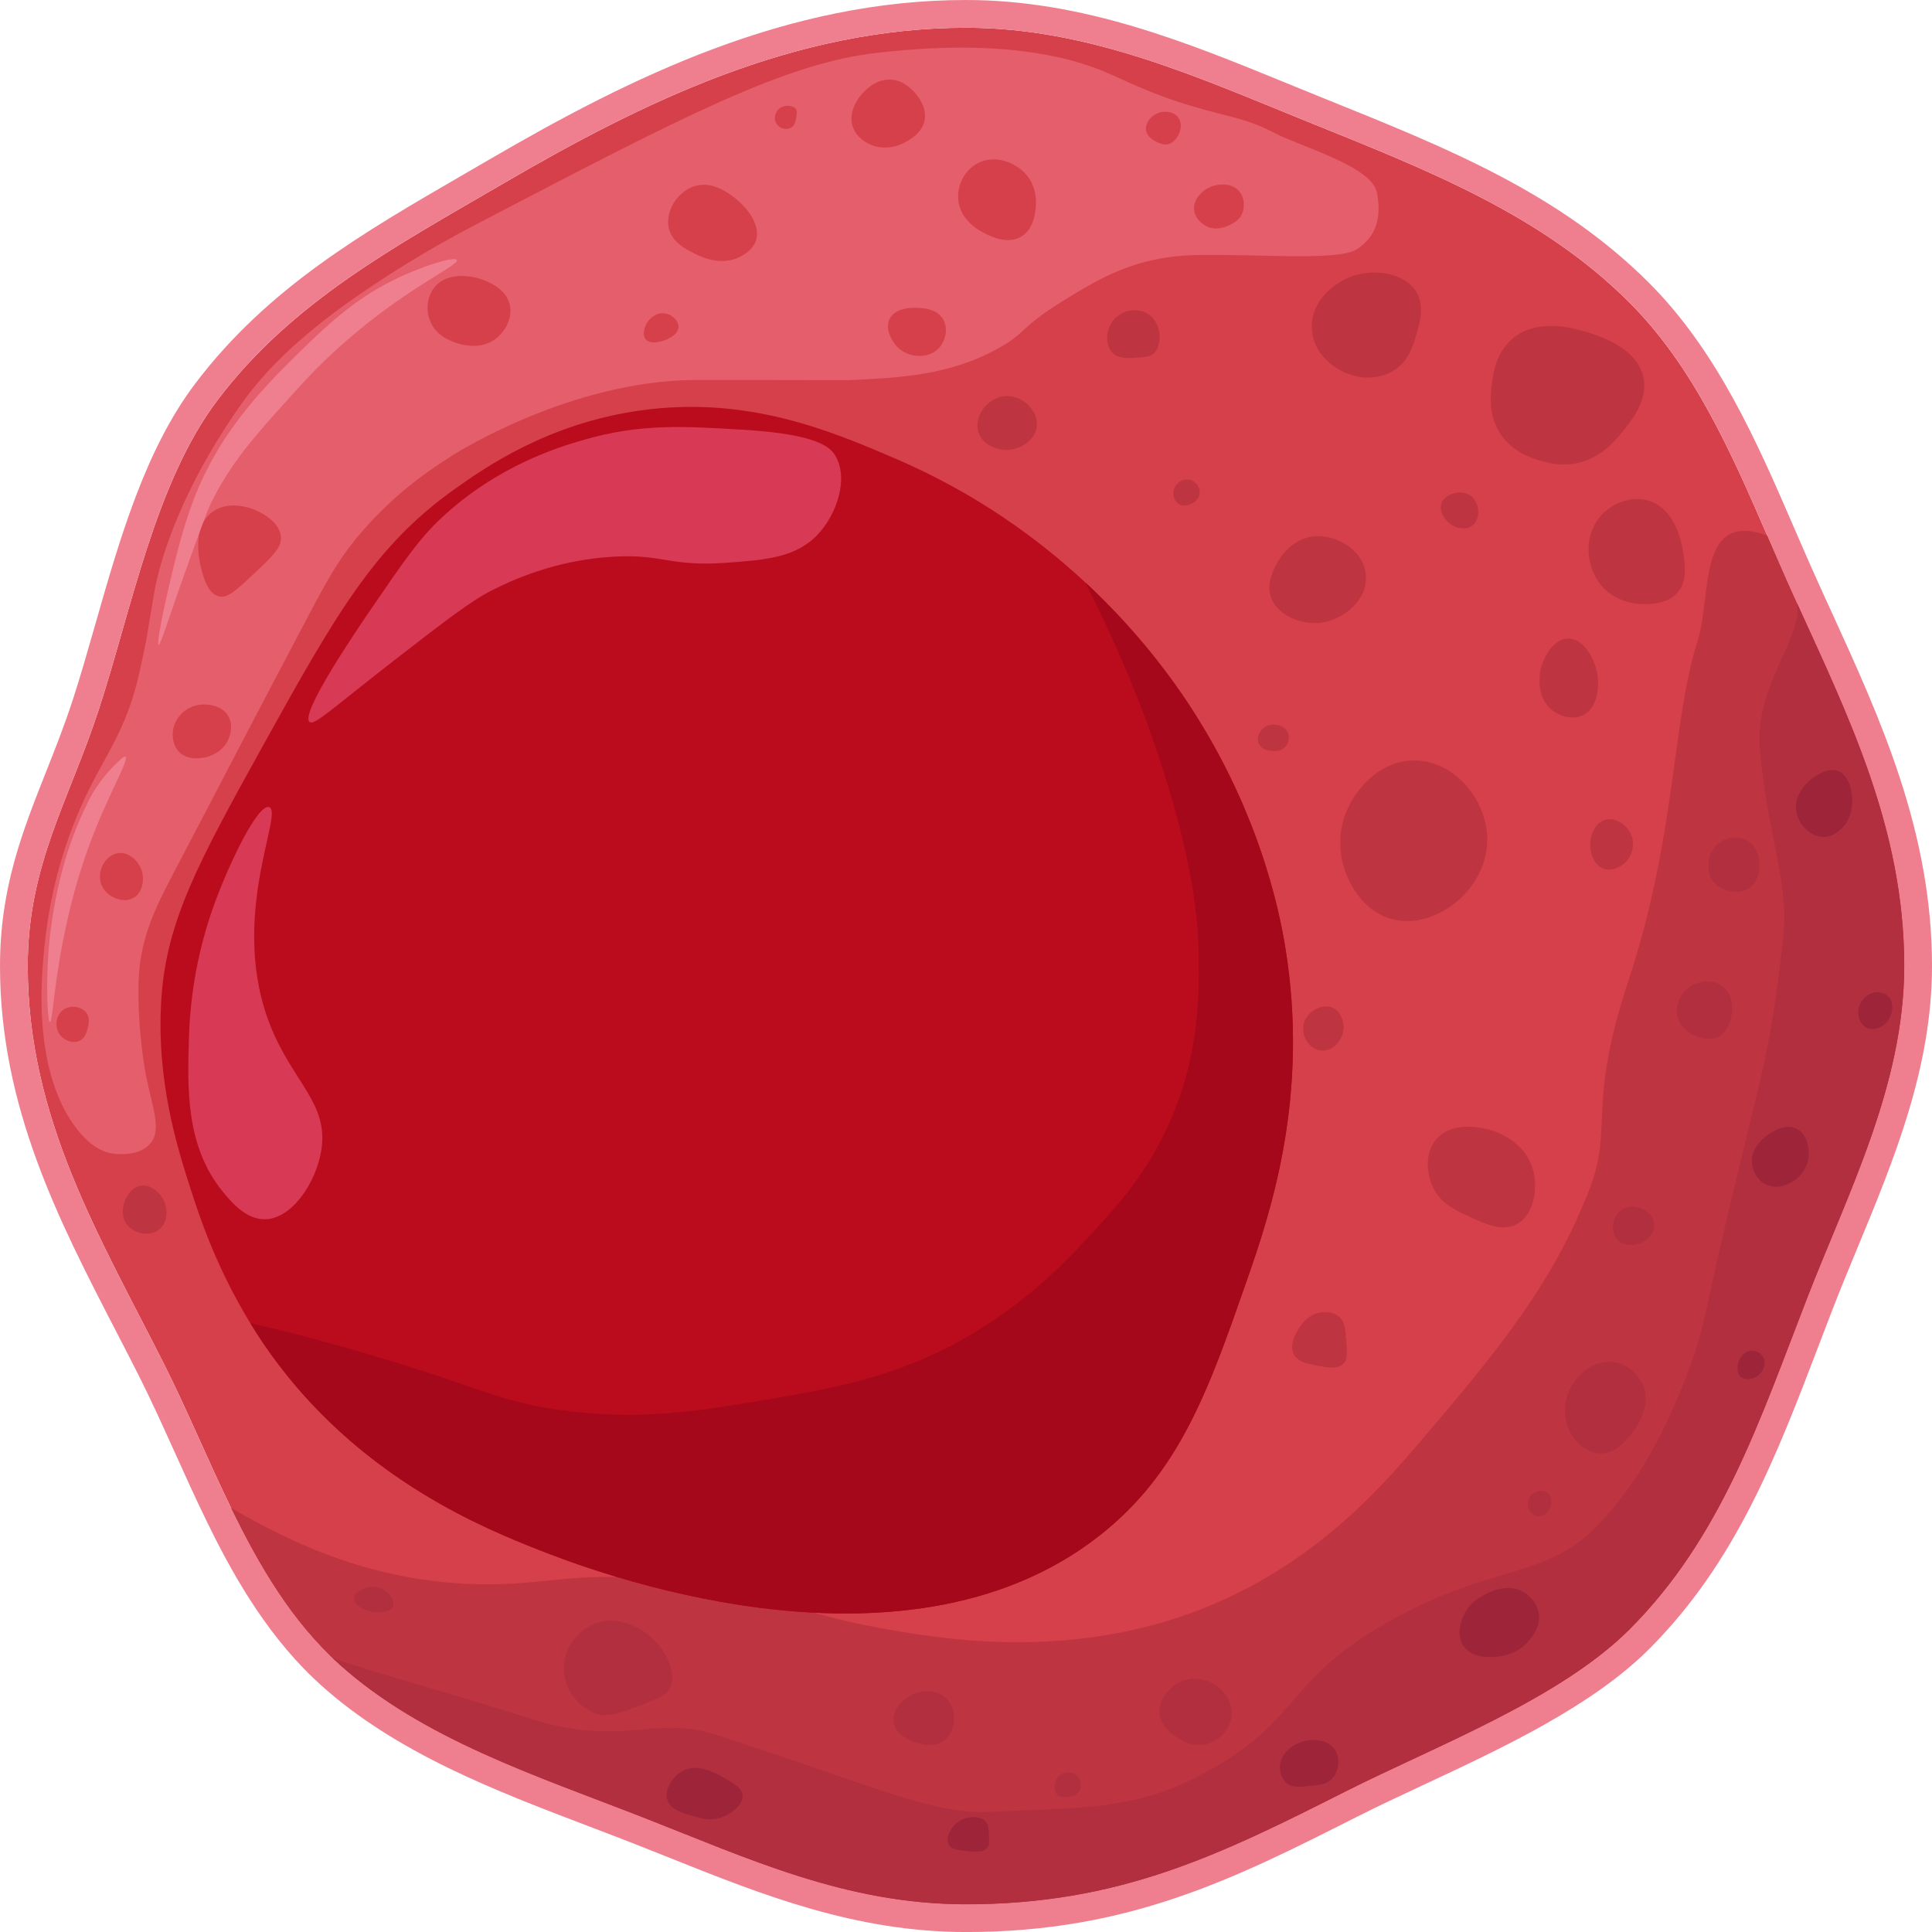 <?xml version="1.0" encoding="UTF-8"?>
<svg id="Capa_2" xmlns="http://www.w3.org/2000/svg" viewBox="0 0 405.363 405.371">
  <defs>
    <style>
      .cls-1 {
        fill: #bf3441;
      }

      .cls-2 {
        fill: #ba0c1c;
      }

      .cls-3 {
        fill: #d83954;
      }

      .cls-4 {
        fill: #ef7f8f;
      }

      .cls-5 {
        fill: #e55e6c;
      }

      .cls-6 {
        fill: #d6404a;
      }

      .cls-7 {
        fill: #b22f3f;
      }

      .cls-8 {
        fill: #9e2539;
      }

      .cls-9 {
        fill: #a5071b;
      }
    </style>
  </defs>
  <g id="Capa_1-2" data-name="Capa_1">
    <g>
      <g>
        <path class="cls-6" d="M399.545,202.682c0,25.039-11.928,47.856-20.451,69.882-9.982,25.808-17.99,50.107-37.206,69.324-14.694,14.694-41.032,24.604-59.755,34.085-26.68,13.496-47.515,23.58-79.451,23.58-25.25,0-45.708-9.612-67.893-18.28-22.186-8.661-46.1-16.371-63.523-32.001-.494-.443-.987-.9-1.466-1.365-9.184-8.748-15.645-19.826-21.322-31.522-4.915-10.091-9.242-20.647-14.251-30.564-13.467-26.643-28.407-51.239-28.407-83.139,0-21.315,8.69-34.745,14.962-53.969,6.839-20.995,11.812-47.537,24.858-64.764,15.71-20.748,37.388-32.291,59.98-45.461,29.09-16.959,60.968-32.669,97.063-32.669,26.055,0,49.112,10.599,71.872,19.79,24.727,9.989,48.786,19.318,67.334,37.867,13.373,13.38,21.22,31.152,28.901,48.887,1.873,4.312,3.732,8.625,5.655,12.864.203.443.399.886.603,1.321,11.071,24.306,22.498,47.66,22.498,76.133Z"/>
        <path class="cls-4" d="M202.682,5.818c26.055,0,49.112,10.599,71.872,19.79,24.727,9.989,48.786,19.318,67.334,37.867,13.373,13.38,21.22,31.152,28.901,48.887,1.873,4.312,3.732,8.625,5.655,12.864.203.443.399.886.603,1.321,11.071,24.306,22.498,47.66,22.498,76.133,0,25.039-11.928,47.856-20.451,69.882-9.982,25.809-17.99,50.107-37.206,69.324-14.694,14.694-41.032,24.604-59.755,34.085-26.68,13.496-47.515,23.58-79.451,23.58-25.25,0-45.708-9.612-67.893-18.28-22.186-8.661-46.1-16.371-63.523-32.001-.494-.443-.987-.9-1.466-1.365-9.184-8.748-15.645-19.826-21.322-31.522-4.915-10.091-9.242-20.647-14.251-30.564-13.467-26.643-28.407-51.239-28.407-83.139,0-21.315,8.69-34.745,14.962-53.969,6.839-20.995,11.812-47.537,24.858-64.764,15.71-20.748,37.388-32.291,59.98-45.461,29.09-16.959,60.968-32.669,97.063-32.669M202.682,0c-37.437,0-70.183,16.082-99.994,33.461-1.796,1.047-3.586,2.083-5.368,3.115-21.164,12.255-41.155,23.83-56.321,43.86-10.529,13.904-15.858,32.552-21.011,50.586-1.599,5.597-3.11,10.883-4.74,15.889-1.732,5.308-3.686,10.24-5.575,15.009-4.974,12.556-9.673,24.415-9.673,40.762,0,29.513,12.307,53.327,24.208,76.358,1.589,3.075,3.232,6.255,4.825,9.406,2.692,5.328,5.254,11.005,7.732,16.494,2.078,4.604,4.227,9.364,6.481,13.993,4.921,10.137,11.93,23.073,22.522,33.17.5.484,1.042.989,1.612,1.5,15.892,14.257,36.456,22.084,56.342,29.654,2.949,1.123,5.999,2.284,8.95,3.436,2.732,1.067,5.488,2.17,8.154,3.235,18.988,7.592,38.621,15.443,61.855,15.443,34.225,0,56.4-11.217,82.077-24.206,4.308-2.182,9.019-4.383,14.007-6.713,16.529-7.723,35.262-16.475,47.236-28.45,18.248-18.248,26.721-40.455,35.692-63.965.932-2.442,1.87-4.901,2.826-7.374,1.622-4.192,3.341-8.345,5.161-12.741,7.71-18.625,15.682-37.883,15.682-59.24,0-28.194-10.787-51.785-21.22-74.6-.6-1.313-1.202-2.627-1.802-3.945l-.011-.024-.011-.024c-.11-.237-.218-.476-.327-.716l-.26-.573c-1.642-3.618-3.284-7.402-4.872-11.062l-.735-1.693c-7.358-16.989-15.7-36.252-30.122-50.682-18.775-18.775-42.114-28.191-66.823-38.161l-2.447-.988c-2.225-.898-4.452-1.81-6.685-2.724C249.044,8.891,227.326,0,202.682,0h0Z"/>
      </g>
      <path class="cls-1" d="M399.545,202.682c0,25.039-11.928,47.856-20.451,69.882-9.982,25.808-17.99,50.107-37.206,69.324-14.694,14.694-41.032,24.604-59.755,34.085-26.68,13.496-47.515,23.58-79.451,23.58-25.25,0-45.708-9.612-67.893-18.28-22.186-8.661-46.1-16.371-63.523-32.001-9.975-8.951-16.814-20.581-22.788-32.887,12.85,7.449,30.389,15.913,53.359,16.029,12.872.065,18.135-2.548,35.791-1.14,21.678,1.735,27.565,6.766,46.593,10.229,11.833,2.156,37.751,6.875,65.048-2.839,25.591-9.104,40.611-26.694,48.865-36.364,16.451-19.267,27.936-33.347,35.515-53.217,4.792-12.552-.675-16.956,7.949-43.084,10.244-31.05,9.108-54.274,14.581-71.494,3.078-9.692-.189-27.452,14.61-22.142,1.873,4.312,3.732,8.625,5.655,12.864,11.253,24.778,23.101,48.466,23.101,77.454Z"/>
      <path class="cls-1" d="M297.23,61.344c-2.3-3.987-8.454-4.926-12.878-3.598-4.232,1.27-9.485,5.394-9.091,11.363.385,5.819,5.88,9.501,10.416,10.037,1.2.142,4.366.304,7.197-1.704,2.671-1.895,3.501-4.626,4.167-6.818.827-2.721,1.912-6.294.189-9.28Z"/>
      <path class="cls-1" d="M345.573,104.961c-3.55-.896-7.38.686-9.659,3.22-3.65,4.059-3.323,10.562,0,14.583,3.596,4.351,9.245,4.035,10.037,3.977,1.397-.102,4.228-.307,6.06-2.462,1.913-2.249,1.559-5.234,1.326-7.197-.19-1.604-1.243-10.474-7.765-12.121Z"/>
      <path class="cls-1" d="M335.108,141.189c-.548-2.899-2.759-7.225-6.06-7.197-3.157.027-5.327,4.018-5.871,6.818-.084.43-1.012,5.644,2.651,8.333,1.537,1.128,4.088,1.962,6.25.947,3.241-1.522,3.535-6.229,3.03-8.901Z"/>
      <path class="cls-1" d="M308.714,104.13c-2.004-1.594-5.473-.628-6.25,1.42-.742,1.955,1.132,4.466,3.267,5.113.268.081,2.033.586,3.267-.426,1.604-1.315,1.599-4.609-.284-6.108Z"/>
      <path class="cls-1" d="M342.11,174.848c-.917-1.853-3.143-3.445-5.303-2.841-2.67.747-3.094,4.249-3.125,4.545-.22,2.081.621,5.066,2.936,5.776,2.198.674,4.195-1.172,4.356-1.326,1.57-1.496,2.183-4.041,1.136-6.155Z"/>
      <path class="cls-7" d="M399.545,202.682c0,25.039-11.928,47.856-20.451,69.882-9.982,25.808-17.99,50.107-37.206,69.324-14.694,14.694-41.032,24.604-59.755,34.085-26.68,13.496-47.515,23.58-79.451,23.58-25.25,0-45.708-9.612-67.893-18.28-22.186-8.661-46.1-16.371-63.523-32.001-.494-.443-.987-.9-1.466-1.365,3.869,1.292,7.92,2.57,12.153,3.826,4.857,1.437,14.955,4.327,30.106,9.089,17.903,5.626,25.68-.847,37.774,3.03,32.103,10.28,45.411,16.933,58.058,16.287,16.988-.871,28.949-.202,42.234-6.815,24.473-12.197,17.636-20.78,44.504-34.849,18.948-9.917,30.032-7.707,40.152-17.994,10.193-10.36,15.5-23.013,18.178-29.54,4.261-10.389,5.162-16.952,7.383-26.701,8.93-39.196,10.852-40.401,13.828-68.024,1.212-11.165-3.363-20.862-4.924-39.171-1.133-13.235,9.035-23.118,7.801-30.494,11.071,24.306,22.498,47.66,22.498,76.133Z"/>
      <path class="cls-7" d="M361.482,206.992c-1.746-1.378-4.408-1.373-6.392-.284-2.233,1.225-3.718,3.883-3.125,6.534.799,3.57,4.774,4.474,5.113,4.545.684.144,2.2.462,3.551-.284,3.007-1.661,4.069-7.972.852-10.511Z"/>
      <path class="cls-7" d="M366.737,176.454c-1.7-1.072-4.03-.906-5.682.142-2.805,1.781-3.331,5.909-1.704,8.238.972,1.392,2.509,1.848,2.983,1.989.233.069,2.938.831,4.829-.568,2.724-2.015,2.775-7.783-.426-9.801Z"/>
      <path class="cls-7" d="M344.626,290.369c-.095-.205-1.831-3.821-5.681-4.545-4.089-.768-7.682,2.265-9.28,5.113-1.877,3.346-1.758,7.782.568,10.795.37.48,2.572,3.332,5.871,3.22,2.533-.086,4.211-1.869,5.303-3.03.618-.657,5.683-6.202,3.22-11.553Z"/>
      <path class="cls-7" d="M344.058,253.439c-.284-.097-2.195-.714-3.788.379-1.88,1.29-2.566,4.445-.947,6.25,1.383,1.542,3.792,1.366,5.303.568.185-.098,2.631-1.439,2.462-3.788-.171-2.388-2.868-3.354-3.03-3.409Z"/>
      <path class="cls-7" d="M324.844,313.315c-.88-.795-2.263-.601-3.125,0-.947.66-1.472,1.954-1.042,3.125.356.967,1.345,1.8,2.462,1.704,1.391-.118,1.998-1.591,2.083-1.799.052-.126.784-1.98-.379-3.03Z"/>
      <path class="cls-7" d="M258.361,360.253c.48-3.666-2.417-6.054-2.841-6.392-.135-.108-3.321-2.556-7.102-1.278-2.962,1.001-5.493,4.021-5.113,7.102.315,2.551,2.491,4.054,3.409,4.687.861.595,3.661,2.527,6.96,1.42,2.249-.754,4.326-2.786,4.687-5.54Z"/>
      <path class="cls-7" d="M198.74,356.565c-1.833-1.988-4.771-1.949-6.676-1.278-2.424.854-4.984,3.368-4.545,6.108.513,3.208,4.743,4.274,5.255,4.403.893.225,3.353.845,5.255-.568,2.421-1.799,2.994-6.187.71-8.664Z"/>
      <path class="cls-7" d="M138.764,345.859c-2.745-3.846-9.008-7.579-14.583-4.924-3.112,1.482-5.861,4.884-5.871,9.091-.011,4.543,3.177,8.257,6.628,9.469,2.781.977,5.642-.169,11.363-2.462,3.03-1.214,3.738-1.908,4.167-2.651,1.916-3.327-1.473-8.198-1.704-8.522Z"/>
      <path class="cls-7" d="M78.966,332.981c-2.133-.387-4.637,1.003-4.687,2.415-.05,1.392,2.292,2.607,4.119,2.841,1.407.18,3.686-.071,4.119-1.278.477-1.331-1.377-3.583-3.551-3.977Z"/>
      <path class="cls-7" d="M225.834,372.468c-.994-.84-2.385-.723-3.267-.142-1.461.964-1.691,3.316-.71,4.261.682.658,1.806.494,2.273.426.505-.074,1.847-.269,2.415-1.42.496-1.006.205-2.351-.71-3.125Z"/>
      <path class="cls-8" d="M385.723,161.777c-3.173-1.248-9.428,3.368-8.901,8.143.294,2.672,2.736,5.621,5.682,5.682,2.545.052,4.251-2.078,4.545-2.462,2.767-3.604,1.633-10.2-1.326-11.363Z"/>
      <path class="cls-8" d="M396.329,209.218c-.912-1.069-2.371-1.047-2.557-1.042-2.046.062-3.815,2.029-3.882,4.072-.036,1.088.392,2.745,1.799,3.409,1.593.751,3.225-.345,3.409-.473,1.849-1.285,2.611-4.349,1.231-5.966Z"/>
      <path class="cls-8" d="M376.964,236.821c-2.374-1.183-5.006.587-5.824,1.136-.492.331-3.969,2.669-3.551,6.25.192,1.645,1.208,3.572,3.125,4.403,2.089.906,4.068-.001,4.687-.284,2.304-1.055,4.089-3.496,4.119-6.25.005-.431-.009-3.986-2.557-5.255Z"/>
      <path class="cls-8" d="M369.815,284.498c-.702-.988-2.106-1.301-3.125-.947-2.015.701-2.775,4.098-1.515,5.303.859.821,2.67.638,3.788-.284,1.136-.938,1.752-2.805.852-4.072Z"/>
      <path class="cls-8" d="M319.58,333.975c-3.576-1.987-7.605.326-8.522.852-.945.542-2.896,1.699-3.977,4.119-.261.583-1.683,3.766-.142,6.25,1.843,2.971,6.531,2.689,8.806,2.131.708-.174,3.085-.792,4.971-2.983.736-.854,2.649-3.076,2.131-5.966-.505-2.817-2.954-4.229-3.267-4.403Z"/>
      <path class="cls-8" d="M279.383,373.32c1.512-1.523,1.998-4.45.568-6.392-1.43-1.941-4.016-1.866-4.687-1.847-2.95.085-6.303,2.165-6.676,5.114-.162,1.281.204,2.996,1.42,3.977,1.147.924,2.539.784,4.687.568,2.353-.237,3.641-.366,4.687-1.42Z"/>
      <path class="cls-8" d="M206.848,382.221c-1.169-1.402-4.296-1.27-6.155.284-1.302,1.088-2.38,3.206-1.61,4.545.551.959,1.815,1.111,3.598,1.326,1.501.181,3.689.444,4.545-.757.363-.509.336-1.129.284-2.367-.059-1.407-.1-2.355-.663-3.03Z"/>
      <path class="cls-8" d="M152.684,373.462c-2.229-1.329-6.192-3.693-9.517-1.847-2.093,1.162-3.844,3.943-3.125,6.108.668,2.013,3.217,2.723,5.682,3.409,1.562.435,3.028.843,4.829.426,2.616-.605,5.5-2.848,5.255-4.971-.156-1.354-1.527-2.172-3.125-3.125Z"/>
      <path class="cls-1" d="M240.941,65.925c-2.162-1.427-5.294-.97-7.102.994-1.914,2.079-2.012,5.489-.426,7.102,1.273,1.294,3.348,1.143,5.397.994,1.597-.116,2.532-.184,3.267-.852,1.791-1.629,1.808-6.296-1.136-8.238Z"/>
      <path class="cls-2" d="M261.586,268.712c-7.96,22.81-14.07,40.31-30.94,53.52-41.83,32.77-108.3,6.62-117.56,2.97-11.52-4.53-36.05-14.52-54.46-38.65-2.29-2.99-4.31-5.99-6.1-8.92-7.14-11.67-10.65-22.32-12.46-27.95-2.81-8.73-7.4-23.02-6.19-40.44,1.12-16.08,7.78-28.38,21.04-52.33,15.51-27.99,23.6-42.23,40.22-54.11,6.67-4.76,19.75-13.89,38.98-16.65,22.72-3.25,40.37,4.33,53.84,10.11,16.87,7.24,30,16.87,39.82,26,10.05,9.35,16.63,18.16,20.2,23.36,16.1,23.46,20.43,45.49,21.66,52.92,5.18,31.35-3.01,55.75-8.05,70.17Z"/>
      <path class="cls-1" d="M344.854,79.343c-1.29-6.627-10.123-9.153-12.326-9.783-2.511-.718-10.122-2.894-15.261,1.565-3.578,3.105-4.073,7.791-4.304,9.978-.222,2.103-.637,6.032,1.761,9.783,2.651,4.147,7.008,5.367,8.804,5.87,1.362.381,4.09,1.111,7.435.391,4.893-1.053,7.726-4.482,9.196-6.261,2.162-2.616,5.619-6.801,4.696-11.543Z"/>
      <path class="cls-1" d="M311.984,174.822c-.67-7.815-7.213-15.268-15.261-15.261-7.277.006-12.536,6.109-14.478,11.348-2.366,6.382-.005,12.008.391,12.913.641,1.462,3.209,7.32,9.391,9,5.029,1.367,9.289-.889,10.565-1.565,5.218-2.764,10.029-8.998,9.391-16.435Z"/>
      <path class="cls-1" d="M286.549,120.43c-.605-5.314-6.542-8.566-11.348-7.826-5.141.791-7.504,5.923-7.826,6.652-.543,1.23-1.534,3.475-.783,5.87,1.24,3.951,6.564,6.192,10.957,5.478,4.535-.737,9.604-4.873,9-10.174Z"/>
      <path class="cls-1" d="M209.984,10.604c-1.233-.265-2.769.278-3.261,1.565-.47,1.229.258,2.493,1.044,3.13.928.753,2.443,1.042,3.522.261.954-.691,1.037-1.836,1.044-1.956.076-1.353-.946-2.699-2.348-3Z"/>
      <path class="cls-1" d="M318.245,256.865c3.6-1.935,4.505-7.497,3.391-11.478-1.734-6.198-8.23-8.1-9.13-8.348-.959-.264-7.731-2.125-11.217,2.087-2.434,2.941-1.861,7.145-.783,9.652,1.569,3.649,4.829,5.146,7.826,6.522,3.388,1.556,6.917,3.175,9.913,1.565Z"/>
      <path class="cls-1" d="M276.375,286.539c2.084.408,4.256.834,5.478-.391.936-.938.817-2.346.587-5.087-.206-2.446-.313-3.719-1.369-4.696-1.517-1.402-3.741-1.038-4.109-.978-2.475.405-3.808,2.392-4.304,3.131-.464.691-2.336,3.481-1.174,5.674.822,1.551,2.692,1.917,4.891,2.348Z"/>
      <path class="cls-1" d="M251.723,103.506c.115-1.173-.747-2.507-2.054-2.837-1.549-.391-3.109.784-3.424,2.25-.226,1.051.178,2.295,1.076,2.837,1.532.925,4.217-.368,4.402-2.25Z"/>
      <path class="cls-1" d="M33.375,257.974c1.755-1.393,1.824-3.954,1.174-5.674-.807-2.135-3.073-3.895-5.087-3.522-2.853.529-4.861,5.278-2.935,8.022,1.39,1.98,4.766,2.827,6.848,1.174Z"/>
      <path class="cls-1" d="M217.549,89.387c.325-3.32-3.165-6.601-6.783-6.261-3.686.346-6.5,4.357-5.478,7.565.846,2.656,4.082,4.016,6.783,3.652,2.521-.339,5.215-2.265,5.478-4.957Z"/>
      <path class="cls-1" d="M281.854,216.3c.298-1.882-.561-4.157-2.348-4.891-2.385-.98-5.71,1.08-6.065,3.913-.278,2.218,1.275,4.829,3.717,5.087,2.436.257,4.358-1.974,4.696-4.109Z"/>
      <path class="cls-1" d="M269.821,156.528c.577-.739.83-1.873.391-2.837-.356-.784-1.028-1.145-1.272-1.272-1.279-.664-3.257-.527-4.304.783-.541.676-1.016,1.893-.489,2.935.529,1.047,1.744,1.275,2.25,1.369.301.057,2.321.435,3.424-.978Z"/>
      <path class="cls-5" d="M14.593,175.213c-4.125,11.451-5.036,20.725-5.478,25.565-1.929,21.109,3.48,30.971,6,34.696,3.661,5.412,6.92,6.29,8.348,6.522,2.374.385,6.139.248,8.087-2.087,2.387-2.862.524-7.133-.913-14.217,0-0-1.811-8.927-1.565-19.565.219-9.456,3.831-16.263,7.826-23.87,11.017-20.978,14.037-26.976,25.826-49.304,5.545-10.503,7.899-15.302,13.435-21.652,7.378-8.464,14.758-13.206,19.044-15.913,1.579-.998,24.748-15.318,50.087-15.652,1.002-.013,6.233-.009,16.696,0,16.068.013,15.608.052,16.696,0,10.196-.488,20.567-.984,30.783-6.652,6.01-3.334,4.38-4.249,13.304-9.783,6.209-3.849,12.089-7.423,20.348-9,4.728-.903,8.696-.858,15.261-.783,9.885.113,22.933.902,26.217-1.174,3.974-2.512,5.37-6.403,4.304-11.935-1.065-5.527-15.811-9.546-21.522-12.522-5.913-3.081-9.385-3.286-16.826-5.478-9.5-2.799-14.681-5.66-18.978-7.435-17.383-7.18-39.958-4.719-47.348-3.913-19.35,2.11-40.748,13.276-83.543,35.609-4.498,2.347-12.464,6.56-22.304,13.109-13.59,9.045-22.174,16.956-28.174,25.591-13.281,19.113-16.948,33.758-17.87,39.105-1.555,9.02-1.298,8.707-3.13,16.826-3.35,14.839-9.066,18.53-14.609,33.913Z"/>
      <path class="cls-6" d="M196.81,73.213c1.593-1.555,2.219-4.28,1.044-6.261-1.251-2.108-3.887-2.273-5.087-2.348-.701-.044-4.862-.304-6.13,2.348-1.177,2.461,1.156,5.303,1.304,5.478,1.652,1.956,3.938,2.186,4.304,2.217.538.045,2.849.241,4.565-1.435Z"/>
      <path class="cls-6" d="M217.288,43.735c.086-.781.452-4.09-1.761-6.848-2.25-2.804-6.839-4.632-10.565-2.543-2.673,1.498-4.111,4.568-3.913,7.435.313,4.545,4.605,6.702,5.674,7.239,1.1.553,4.732,2.378,7.63.587,2.453-1.516,2.8-4.647,2.935-5.87Z"/>
      <path class="cls-6" d="M247.223,24.659c-.946-1.295-2.958-1.507-4.402-.88-1.355.588-2.621,2.092-2.348,3.62.266,1.485,1.847,2.215,2.348,2.446.507.234,1.414.652,2.348.391,1.892-.529,3.417-3.711,2.054-5.576Z"/>
      <path class="cls-6" d="M260.136,40.311c-1.502-1.992-4.326-1.811-5.967-1.174-1.82.706-3.909,2.641-3.619,4.989.28,2.276,2.598,3.361,2.739,3.424,2.152.967,4.248-.109,4.989-.489.613-.315,1.378-.707,1.956-1.565.969-1.437,1.06-3.649-.098-5.185Z"/>
      <path class="cls-6" d="M191.202,18.691c-.581-.526-1.899-1.718-3.913-1.956-4.22-.499-7.046,3.716-7.174,3.913-.504.777-2.123,3.273-1.174,6,.89,2.558,3.437,3.59,3.913,3.783,1.147.465,2.134.506,2.609.522,2.299.076,3.984-.846,4.565-1.174,1.126-.635,3.321-1.873,3.913-4.304.837-3.434-2.233-6.325-2.739-6.783Z"/>
      <path class="cls-6" d="M153.636,41.126c-1.378-.976-4.392-3.111-7.826-2.087-3.646,1.087-6.322,5.304-5.478,8.87.68,2.873,3.398,4.277,5.217,5.217,1.116.577,5.533,2.858,9.652.783.741-.373,2.694-1.357,3.391-3.391,1.233-3.596-2.442-7.61-4.957-9.391Z"/>
      <path class="cls-6" d="M167.006,22.898c-.582-.88-2.647-1.028-3.717.098-.651.685-1.013,1.924-.391,2.935.66,1.073,2.112,1.377,3.033.88.905-.488,1.057-1.622,1.174-2.495.085-.638.141-1.057-.098-1.419Z"/>
      <path class="cls-6" d="M102.049,58.995c-2.913-1.293-8.291-2.055-10.957,1.37-1.464,1.882-1.711,4.514-.978,6.652,1.154,3.366,4.393,4.509,5.478,4.891.711.251,5.173,1.825,8.609-.978,1.774-1.447,3.431-4.189,2.739-7.043-.739-3.048-3.704-4.364-4.891-4.891Z"/>
      <path class="cls-6" d="M142.354,68.485c-.041-1.352-1.474-2.544-2.935-2.739-2.075-.277-3.39,1.57-3.522,1.761-.655.953-1.259,2.733-.391,3.717.859.975,2.612.543,3.228.391,1.137-.28,3.675-1.298,3.62-3.13Z"/>
      <path class="cls-6" d="M52.941,120.691c4.145-3.875,6.218-5.812,6-8.087-.343-3.582-5.141-5.508-5.739-5.739-.821-.318-5.243-1.906-8.609.522-4.582,3.305-2.663,10.775-2.348,12,.421,1.641,1.324,5.152,3.652,5.739,1.775.447,3.555-1.174,7.043-4.435Z"/>
      <path class="cls-6" d="M29.723,182.648c-.64-1.969-2.599-3.899-4.826-3.652-2.623.291-4.492,3.477-3.783,6.13.787,2.942,4.576,4.606,6.913,3.261,1.841-1.059,2.347-3.736,1.696-5.739Z"/>
      <path class="cls-6" d="M18.375,215.843c.189-.698.578-2.138-.196-3.261-.937-1.359-3.298-1.844-4.891-.717-1.751,1.238-1.839,3.904-.587,5.413.961,1.158,2.803,1.743,4.109,1.044,1.047-.561,1.367-1.744,1.565-2.478Z"/>
      <path class="cls-6" d="M47.854,155.256c.185-.405,1.323-2.896,0-5.087-1.464-2.423-4.658-2.359-5.217-2.348-.758.015-2.572.182-4.174,1.565-.378.327-2.171,1.953-2.217,4.565-.009.531-.042,2.394,1.304,3.783,1.876,1.935,4.839,1.309,5.478,1.174.562-.119,3.532-.819,4.826-3.652Z"/>
      <path class="cls-4" d="M82.484,58.8c-4.876,2.412-10.099,5.831-17.413,12.913-8.725,8.448-18.688,18.095-24.456,33.163-2.32,6.059-3.942,12.943-5.087,17.804-1.235,5.24-2.716,12.496-2.25,12.62.402.106,1.956-5.171,5.674-15.554,2.901-8.102,4.351-12.153,5.185-13.891,4.148-8.648,9.443-14.504,16.761-22.598,2.505-2.771,5.213-5.766,9.13-9.391,14.052-13.005,26.39-18.134,25.826-19.304-.41-.85-7.231,1.202-13.37,4.239Z"/>
      <path class="cls-4" d="M24.114,160.474c-3.483,3.435-5.23,6.919-5.739,7.957-2.887,5.882-4.394,10.952-4.663,11.87-2.825,9.655-3.519,17.698-3.717,22.5-.229,5.541.001,11.617.489,11.641.521.026.73-6.872,2.739-17.022.733-3.703,2.198-10.96,5.283-19.467,4.005-11.046,8.72-18.627,7.826-19.174-.307-.188-1.081.575-2.217,1.696Z"/>
      <path class="cls-3" d="M175.288,95.648c-.998-1.706-3.516-4.532-19.304-5.478-12.846-.77-21.592-1.294-33.391,2.087-5.188,1.486-18.145,5.355-30,16.435-4.645,4.341-7.88,9.068-14.348,18.522-3.041,4.445-15.404,22.513-13.304,24.261,1.01.841,4.611-2.721,18.261-13.304,10.394-8.059,15.681-12.134,20.087-14.348,3.407-1.712,13.022-6.424,25.826-7.043,10.189-.493,11.457,2.136,23.217,1.304,8.445-.597,14.771-1.137,19.304-6,3.928-4.214,6.465-11.626,3.652-16.435Z"/>
      <path class="cls-3" d="M56.462,169.343c-2.393-.714-8.323,11.731-11.348,19.956-2.557,6.954-5.127,16.578-5.478,28.565-.309,10.532-.663,22.613,7.043,32.087,1.836,2.257,4.952,5.984,9,5.87,5.676-.16,10.672-7.797,11.739-14.478,1.562-9.781-5.832-14.155-10.565-25.826-9.188-22.657,2.853-45.205-.391-46.174Z"/>
      <path class="cls-9" d="M261.586,268.712c-7.96,22.81-14.07,40.31-30.94,53.52-41.83,32.77-108.3,6.62-117.56,2.97-11.52-4.53-36.05-14.52-54.46-38.65-2.29-2.99-4.31-5.99-6.1-8.92,4.51.97,10.59,2.49,18.81,4.8,28.88,8.11,31.65,11.27,45.39,13.3,16.94,2.51,30.17.28,43.43-1.95,14.87-2.51,29.44-4.96,45.39-14.87,11.27-7.01,18.72-14.92,22.31-18.79,5.9-6.35,12.34-13.22,17.21-23.87,6.74-14.69,6.59-27.97,6.4-37.04-.11-5.06-.72-16.79-7.57-38.09-5.64-17.53-11.87-30.25-16.12-38.86,10.05,9.35,16.63,18.16,20.2,23.36,16.1,23.46,20.43,45.49,21.66,52.92,5.18,31.35-3.01,55.75-8.05,70.17Z"/>
    </g>
  </g>
</svg>